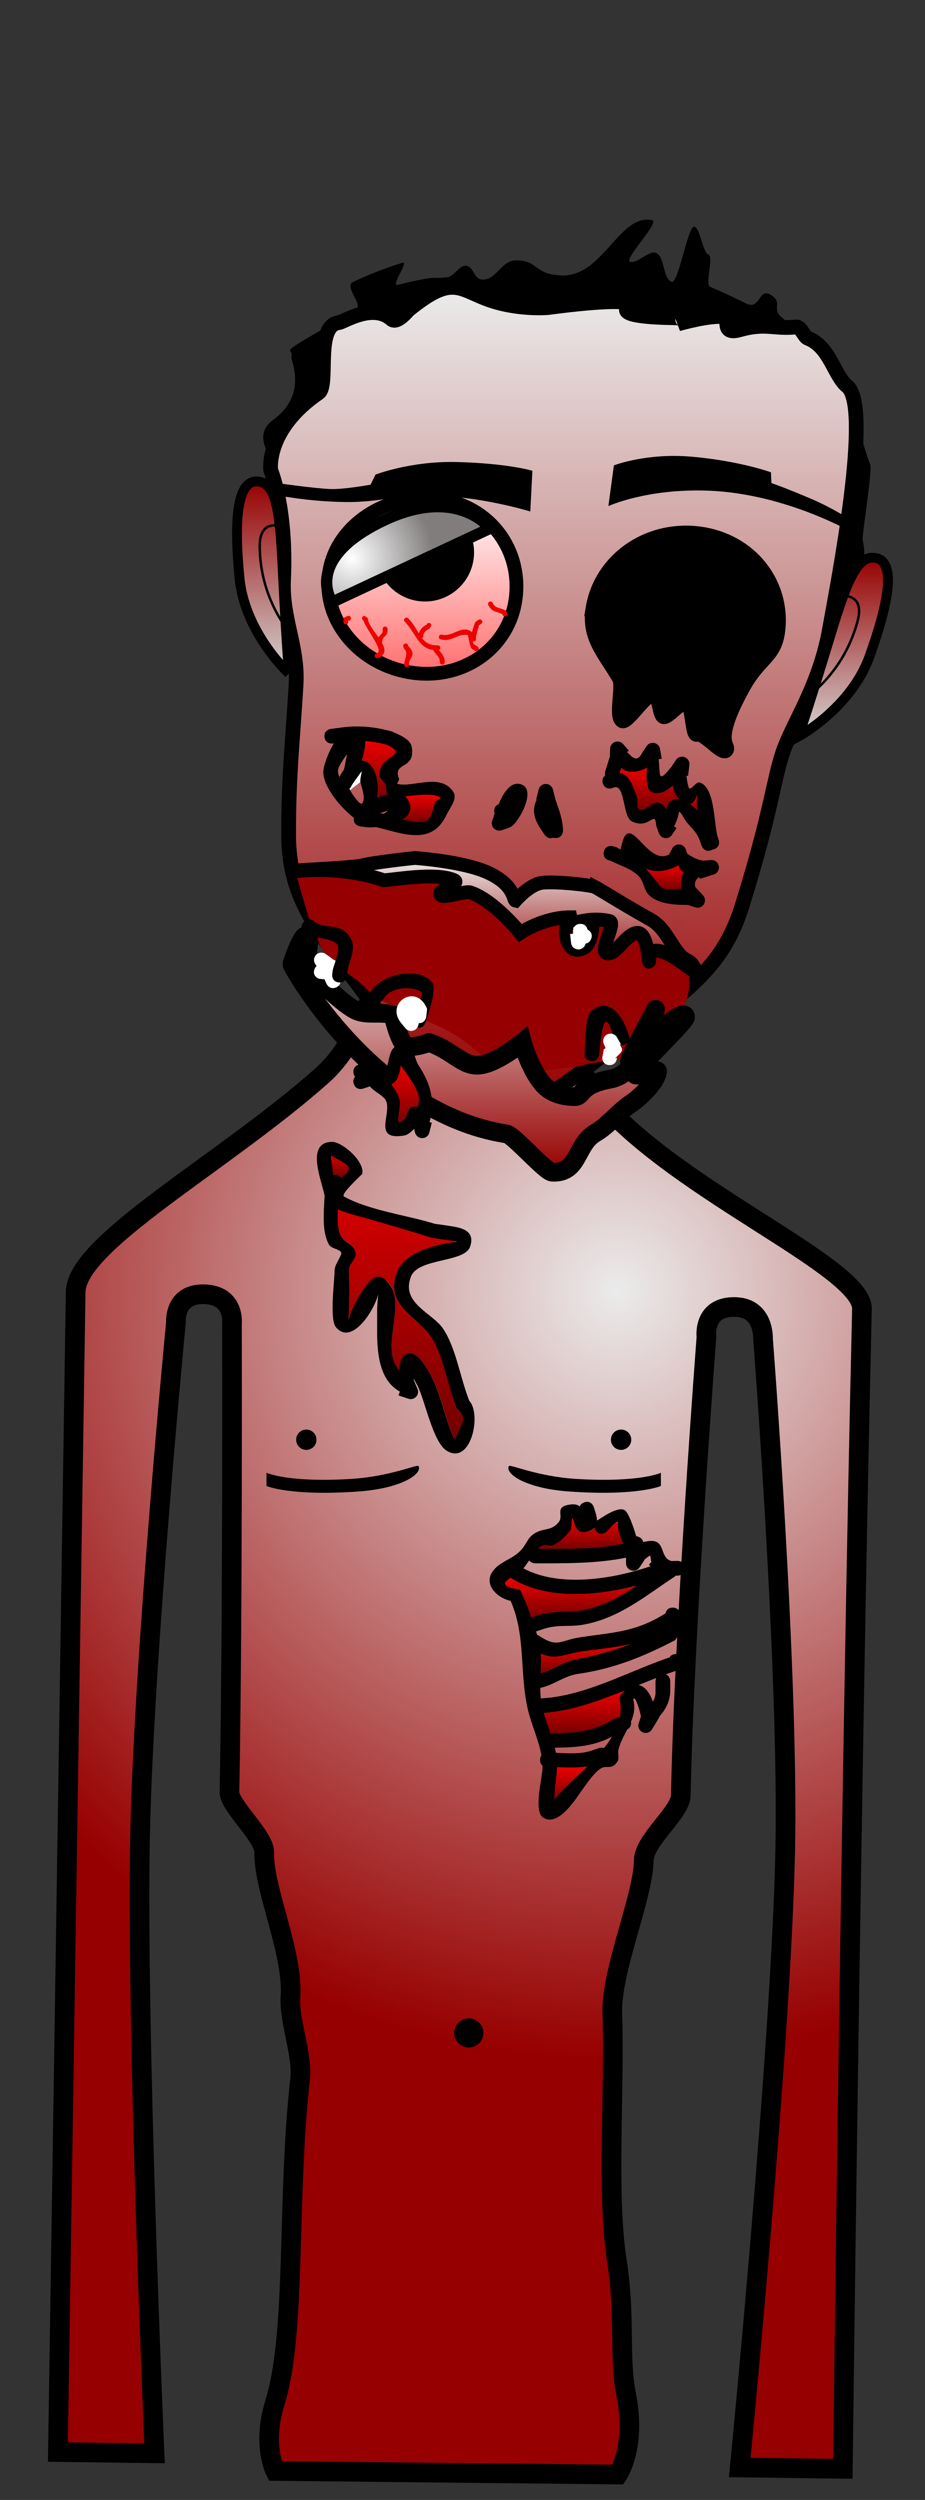 <svg version="1.1" xmlns="http://www.w3.org/2000/svg" xmlns:xlink="http://www.w3.org/1999/xlink" width="94.151" height="254.279" viewBox="0,0,94.151,254.279"><rect x="0" y="0" width="94.151" height="254.279" fill="#333333" stroke="none"/><defs><radialGradient cx="255.731" cy="184.1" r="78.161" gradientUnits="userSpaceOnUse" id="color-1"><stop offset="0" stop-color="#ebebeb"/><stop offset="1" stop-color="#970000"/></radialGradient><linearGradient x1="250.272" y1="82.088" x2="250.272" y2="166.048" gradientUnits="userSpaceOnUse" id="color-2"><stop offset="0" stop-color="#ebebeb"/><stop offset="1" stop-color="#970000"/></linearGradient><linearGradient x1="224.849" y1="151.434" x2="261.648" y2="151.434" gradientUnits="userSpaceOnUse" id="color-3"><stop offset="0" stop-color="#970000"/><stop offset="1" stop-color="#970000"/></linearGradient><linearGradient x1="243.175" y1="140.128" x2="243.175" y2="151.8" gradientUnits="userSpaceOnUse" id="color-4"><stop offset="0" stop-color="#ebebeb"/><stop offset="1" stop-color="#970000"/></linearGradient><linearGradient x1="242.666" y1="148.022" x2="242.666" y2="172.095" gradientUnits="userSpaceOnUse" id="color-5"><stop offset="0" stop-color="#ebebeb"/><stop offset="1" stop-color="#970000"/></linearGradient><linearGradient x1="219.686" y1="101.83" x2="219.686" y2="121.352" gradientUnits="userSpaceOnUse" id="color-6"><stop offset="0" stop-color="#970000"/><stop offset="1" stop-color="#d3d3d3"/></linearGradient><linearGradient x1="235.916" y1="103.536" x2="235.916" y2="121.393" gradientUnits="userSpaceOnUse" id="color-7"><stop offset="0" stop-color="#ffffff"/><stop offset="1" stop-color="#ff6d6d"/></linearGradient><radialGradient cx="228.73" cy="109.67" r="8.315" gradientUnits="userSpaceOnUse" id="color-8"><stop offset="0" stop-color="#ffffff"/><stop offset="1" stop-color="#817d7d"/></radialGradient><linearGradient x1="278.759" y1="109.585" x2="278.759" y2="127.771" gradientUnits="userSpaceOnUse" id="color-9"><stop offset="0" stop-color="#970000"/><stop offset="1" stop-color="#d3d3d3"/></linearGradient><linearGradient x1="263.564" y1="133.784" x2="263.564" y2="135.381" gradientUnits="userSpaceOnUse" id="color-10"><stop offset="0" stop-color="#ec0000"/><stop offset="1" stop-color="#7a0000"/></linearGradient><linearGradient x1="259.058" y1="130.931" x2="259.058" y2="135.222" gradientUnits="userSpaceOnUse" id="color-11"><stop offset="0" stop-color="#ec0000"/><stop offset="1" stop-color="#7a0000"/></linearGradient><linearGradient x1="260.573" y1="140.87" x2="260.573" y2="143.337" gradientUnits="userSpaceOnUse" id="color-12"><stop offset="0" stop-color="#ec0000"/><stop offset="1" stop-color="#7a0000"/></linearGradient><linearGradient x1="231.469" y1="128.233" x2="231.469" y2="133.986" gradientUnits="userSpaceOnUse" id="color-13"><stop offset="0" stop-color="#ec0000"/><stop offset="1" stop-color="#7a0000"/></linearGradient><linearGradient x1="235.834" y1="133.69" x2="235.834" y2="136.458" gradientUnits="userSpaceOnUse" id="color-14"><stop offset="0" stop-color="#ec0000"/><stop offset="1" stop-color="#7a0000"/></linearGradient><linearGradient x1="250.924" y1="232.526" x2="250.924" y2="236.096" gradientUnits="userSpaceOnUse" id="color-15"><stop offset="0" stop-color="#ec0000"/><stop offset="1" stop-color="#7a0000"/></linearGradient><linearGradient x1="252.393" y1="224.81" x2="252.393" y2="229.152" gradientUnits="userSpaceOnUse" id="color-16"><stop offset="0" stop-color="#ec0000"/><stop offset="1" stop-color="#7a0000"/></linearGradient><linearGradient x1="252.529" y1="220.075" x2="252.529" y2="223.046" gradientUnits="userSpaceOnUse" id="color-17"><stop offset="0" stop-color="#ec0000"/><stop offset="1" stop-color="#7a0000"/></linearGradient><linearGradient x1="252.032" y1="207.259" x2="252.032" y2="210.396" gradientUnits="userSpaceOnUse" id="color-18"><stop offset="0" stop-color="#ec0000"/><stop offset="1" stop-color="#7a0000"/></linearGradient><linearGradient x1="251.021" y1="213.356" x2="251.021" y2="217.393" gradientUnits="userSpaceOnUse" id="color-19"><stop offset="0" stop-color="#ec0000"/><stop offset="1" stop-color="#7a0000"/></linearGradient><linearGradient x1="234.151" y1="161.187" x2="234.151" y2="167.043" gradientUnits="userSpaceOnUse" id="color-20"><stop offset="0" stop-color="#ec0000"/><stop offset="1" stop-color="#7a0000"/></linearGradient><linearGradient x1="227.524" y1="170.422" x2="227.524" y2="172.663" gradientUnits="userSpaceOnUse" id="color-21"><stop offset="0" stop-color="#d10000"/><stop offset="1" stop-color="#730000"/></linearGradient><linearGradient x1="233.676" y1="175.864" x2="233.676" y2="199.206" gradientUnits="userSpaceOnUse" id="color-22"><stop offset="0" stop-color="#d10000"/><stop offset="1" stop-color="#730000"/></linearGradient></defs><g transform="translate(-192.925,-52.861)"><g data-paper-data="{&quot;isPaintingLayer&quot;:true}" fill-rule="nonzero" stroke-linejoin="miter" stroke-miterlimit="10" stroke-dasharray="" stroke-dashoffset="0" style="mix-blend-mode: normal"><path d="M192.925,306.068c0,0 1.666,-141.794 2.212,-188.235c0.321,-27.285 0.763,-64.972 0.763,-64.972l91.176,1.071l-0.942,80.189l-2.818,0.939l-0.108,-0.03l-0.246,0.148l-0.264,0.088l-1.938,1.234l-1.97,1.182l-0.197,0.197l-0.242,0.154l-0.022,0.11l-0.085,0.085l-0.49,0.027l-1.29,1.505l-1.505,1.29l-0.027,0.49l-0.085,0.085l-0.11,0.022l-0.154,0.242l-0.197,0.197l-1.182,1.97l-1.234,1.938l-0.088,0.264l-0.148,0.246l0.03,0.108l-0.423,1.269l-0.123,1.603l-0.39,1.56v5.665l0.299,1.194v1.231l0.629,2.518l0.027,0.05l-0.048,0.176l1.278,2.13l1.169,2.192l0.176,0.049l0.029,0.049l0.547,0.547l0.027,0.49l1.505,1.29l1.29,1.505l0.498,0.028l0.62,0.531l0.056,0.028l0.053,0.265l1.084,0.69l0.836,0.976l0.763,0.042l1.664,1.059l1.888,0.629l0.446,0.034l-1.559,132.724z" fill-opacity="0.01" fill="#000000" stroke="none" stroke-width="0" stroke-linecap="butt"/><path d="M198.821,302.265c0,0 1.444,-94.375 1.806,-118.001c0.077,-5.01 15.024,-13.084 25.047,-21.977c6.287,-5.578 3.619,-14.26 15.958,-14.05c13.501,0.23 6.529,9.785 12.533,16.674c8.049,9.234 26.591,16.849 26.493,21.091c-1.095,46.23 -1.944,117.972 -1.944,117.972l-10.496,-0.135c0,0 4.217,-42.774 4.63,-62.772c0.373,-18.08 -2.259,-52.046 -2.259,-52.046c0,0 0.144,-3.097 -2.746,-3.215c-3.432,-0.141 -3.013,3.05 -3.013,3.05c0,0 -2.262,29.467 -2.61,46.645c-0.035,1.714 -3.749,4.537 -3.77,6.587c-0.036,3.645 -3.367,11.319 -3.204,15.602c0.277,7.256 -0.595,18.33 0.457,25.059c0.91,5.818 0.194,9.826 0.963,13.713c1.055,5.329 -0.848,8.093 -0.848,8.093l-34.881,-0.363c0,0 -1.364,-2.65 -0.035,-6.932c2.235,-7.198 1.186,-20.581 2.571,-32.943c0.274,-2.445 -1.144,-5.926 -0.982,-8.333c0.306,-4.547 -2.761,-10.943 -2.674,-14.751c0.035,-1.544 -3.563,-4.742 -3.537,-6.079c0.339,-17.483 0.254,-47.654 0.254,-47.654c0,0 0.344,-2.912 -2.82,-2.997c-3.11,-0.084 -2.879,2.846 -2.879,2.846c0,0 -3.313,34.179 -3.662,52.604c-0.376,19.821 1.481,62.442 1.481,62.442z" fill="url(#color-1)" stroke="#000000" stroke-width="2" stroke-linecap="butt"/><path d="M256.142,200.334c-0.571,0 -1.034,-0.463 -1.034,-1.034c0,-0.571 0.463,-1.034 1.034,-1.034c0.571,0 1.034,0.463 1.034,1.034c0,0.571 -0.463,1.034 -1.034,1.034z" fill="#000000" stroke="none" stroke-width="1.5" stroke-linecap="butt"/><path d="M250.883,204.569c-4.463,-0.314 -6.552,-1.794 -6.17,-2.58c0.118,-0.242 2.846,1.064 6.97,1.305c6.409,0.375 8.51,-0.632 8.51,-0.632v1.346c0,0 -2.413,1.047 -9.311,0.561z" fill="#000000" stroke="#000000" stroke-width="0" stroke-linecap="butt"/><path d="M223.07,199.3c0,-0.571 0.463,-1.034 1.034,-1.034c0.571,0 1.034,0.463 1.034,1.034c0,0.571 -0.463,1.034 -1.034,1.034c-0.571,0 -1.034,-0.463 -1.034,-1.034z" fill="#000000" stroke="none" stroke-width="1.5" stroke-linecap="butt"/><path d="M229.364,204.569c-6.897,0.486 -9.311,-0.561 -9.311,-0.561v-1.346c0,0 2.101,1.007 8.51,0.632c4.124,-0.241 6.853,-1.547 6.97,-1.305c0.383,0.786 -1.706,2.266 -6.17,2.58z" fill="#000000" stroke="#000000" stroke-width="0" stroke-linecap="butt"/><path d="M240.644,261.121c-0.819,0 -1.483,-0.664 -1.483,-1.483c0,-0.819 0.664,-1.483 1.483,-1.483c0.819,0 1.483,0.664 1.483,1.483c0,0.819 -0.664,1.483 -1.483,1.483z" data-paper-data="{&quot;index&quot;:null}" fill="#000000" stroke="none" stroke-width="1.5" stroke-linecap="butt"/><path d="M231.802,107.969c0,0 -16.213,-8.639 -11.079,-12.395c3.589,-2.626 1.765,-6.069 1.861,-6.416c0.329,-1.188 -2.337,0.343 6.529,-4.739c0.913,-0.523 -1.239,-2.414 -0.25,-2.881c1.574,-0.743 3.242,-1.403 4.998,-1.943c0.788,-0.242 -1.276,2.448 -0.432,2.237c0.813,-0.204 1.653,-0.392 2.519,-0.563c1.46,-0.289 0.934,-0.033 2.581,-0.222c0.509,-0.058 1.149,-1.103 1.676,-1.15c1.008,-0.089 0.844,1.455 1.925,1.405c1.394,-0.064 1.828,-1.978 3.356,-1.958c2.234,0.03 1.718,1.298 4.291,1.516c4.489,0.462 6.064,-6.297 9.523,-5.608c0.871,0.173 -3.025,4.053 -2.207,4.247c0.711,0.168 1.838,-1.116 2.515,-0.938c1.022,0.268 0.738,2.66 1.685,2.953c0.704,0.218 1.66,-5.824 2.326,-5.597c0.571,0.194 0.853,2.628 1.398,2.834c0.606,0.229 -0.383,3.041 0.19,3.284c1.28,0.542 2.488,1.105 3.63,1.683c1.505,0.763 1.277,-1.669 2.558,-0.858c1.284,0.813 -0,1.379 1.114,2.296c7.904,6.5 7.186,10.318 8.998,14.981c0.225,0.578 -0.874,7.232 -0.773,7.668c2.272,9.733 -20.098,11.016 -20.098,11.016c0,0 7.714,2.664 6.544,1.43c-1.091,-1.15 3.471,0.031 3.471,0.031c0,0 -0.38,5.846 -3.417,15.896c-2.715,9.217 -8.132,4.259 -8.132,4.259l2.275,-1.328c0,0 1.825,9.494 0.557,10.48c-1.268,0.987 2,4.694 2,4.694l-10.717,-11.86c0,0 6.353,21.46 -10.789,19.192c-16.151,-2.256 -9.656,-20.264 -9.656,-20.264l2.096,-1.6c0,0 2.251,0.991 0.769,-5.656c-1.766,-7.922 0.25,-6.008 0.25,-6.008c0,0 5.73,5.897 2.27,6.351c-4.335,0.569 4.906,-2.572 4.906,-2.572c0,0 -1.132,3.923 1.081,2.129c1.971,-1.598 -10.95,-8.033 -10.95,-8.033c0,0 -0.917,3.652 -1.658,3.87c-0.843,0.248 9.056,0.656 7.899,0.799c-2.269,0.28 4.558,1.603 4.558,1.603c0,0 -17.577,-4.731 -14.82,-10.272c2.603,-5.231 2.35,-5.964 2.35,-5.964c0,0 12.615,0.968 10.645,0.859c-1.249,-0.069 -5.794,0.997 -5.794,0.997z" fill="#000000" stroke="none" stroke-width="1.5" stroke-linecap="butt"/><path d="M221.787,111.841c0.323,-7.309 -1.306,-11.149 -1.306,-11.149c0,0 -0.591,-4.113 4.873,-7.872c1.096,-0.754 -0.419,-6.847 2.067,-7.145c0.494,-0.059 3.44,-2.028 5.355,-0.343c0.563,0.495 1.659,-0.881 1.725,-0.937c4.334,-3.515 5.033,-2.254 7.878,-1.155c3.087,1.193 6.307,0.907 6.307,0.907c0,0 9.576,-1.329 8.159,-0.038c-0.901,0.821 2.114,1.034 4.684,1.072c1.728,0.026 0.402,0.628 0.402,0.628c0,0 3.342,-0.966 4.743,-0.718c0.599,0.106 -0.484,1.938 1.661,1.28c2.513,-0.691 3.462,-0.021 5.613,-0.253c0.503,-0.054 0.814,0.998 1.193,1.144c2.264,0.87 2.686,3.819 4.016,4.89c2.55,2.052 -0.898,19.722 -1.89,25.199c-1.115,5.575 -3.681,9.117 -4.664,12.039c-0.47,1.396 -0.755,2.836 -1.252,5.006c-0.544,2.374 -1.34,5.622 -2.907,10.642c-1.872,5.996 -5.226,8.346 -11.744,13.32c-6.518,4.973 -10.121,8.071 -14.06,7.653c-3.79,-0.402 -8.242,-6.159 -12.555,-12.015c-4.593,-6.236 -7.767,-9.503 -7.783,-16.218c-0.015,-6.048 0.446,-9.929 0.758,-15.271c0.228,-3.904 -1.453,-6.674 -1.276,-10.665z" fill="url(#color-2)" stroke="#000000" stroke-width="1.5" stroke-linecap="butt"/><path d="M271.442,101.993c0,0 1.474,0.503 4.087,1.624c2.387,1.024 4.202,2.277 4.202,2.277l0.05,1.185c0,0 -6.81,-3.996 -14.698,-4.308c-6.307,-0.249 -10.233,1.568 -10.233,1.568l0.558,-4.14c0,0 3.313,-1.307 8.032,-0.876c4.886,0.447 7.957,1.58 7.957,1.58z" data-paper-data="{&quot;index&quot;:null}" fill="#000000" stroke="none" stroke-width="1.5" stroke-linecap="butt"/><path d="M230.202,142.504c3.013,-0.2 6.838,0.126 9.662,1.153c3.857,0.881 7.98,2.314 11.857,2.942c2.275,0.368 5.299,0.702 7.132,2.242c0.692,0.628 1.753,1.279 2.239,2.109c2.088,3.562 -2.16,7.147 -5.371,8.142c-1.313,0.407 -2.743,0.299 -4.054,0.795c-2.132,0.17 -4.592,0.879 -6.748,0.327c-1.691,-0.433 -3.29,-2.324 -4.749,-3.222c-2.748,-1.691 -6.513,-2.448 -8.891,-4.532c-1.114,-1.298 -3.254,-2.119 -4.105,-3.495c-1.059,-1.711 -1.728,-4.176 -2.326,-6.263c1.729,0.272 3.665,-0.086 5.353,-0.198z" data-paper-data="{&quot;noHover&quot;:false,&quot;origItem&quot;:[&quot;Path&quot;,{&quot;applyMatrix&quot;:true,&quot;segments&quot;:[[[224.89372,142.72341],[1.72888,0.27188],[0.59835,2.08683]],[[227.22437,148.97282],[-1.05888,-1.71093],[0.85118,1.37533]],[[231.32972,152.45572],[-1.11354,-1.29833],[2.37872,2.08351]],[[240.19553,156.94818],[-2.74807,-1.69088],[1.45839,0.89734]],[[244.91058,160.16448],[-1.69092,-0.43315],[2.1561,0.55231]],[[251.63232,159.85157],[-2.13233,0.17041],[1.31168,-0.49675]],[[255.67935,159.06552],[-1.31333,0.40697],[3.21143,-0.99515]],[[261.04307,150.95115],[2.08776,3.56187],[-0.48636,-0.82978]],[[258.80425,148.84903],[0.69165,0.62822],[-1.83365,-1.54014]],[[251.67782,146.62386],[2.27507,0.36846],[-3.87736,-0.62796]],[[239.88382,143.70249],[3.85695,0.88058],[-2.82343,-1.02723]],[[230.24329,142.53188],[3.01273,-0.19995],[-1.68885,0.11209]]],&quot;closed&quot;:true}]}" fill="url(#color-3)" stroke="none" stroke-width="0.5" stroke-linecap="butt"/><path d="M223.148,141.852c-0.028,-0.129 -0.018,-0.283 0.059,-0.464c0.295,-0.689 0.985,-0.394 0.985,-0.394c1.674,0.768 4.148,0.148 5.958,0.041c3.197,-0.189 7.164,0.141 10.159,1.229c3.757,0.878 7.824,2.298 11.606,2.879c2.582,0.396 5.793,0.852 7.874,2.575c0.864,0.786 1.977,1.46 2.561,2.498c2.528,4.491 -2.043,8.967 -6.236,10.286c-1.35,0.424 -2.806,0.314 -4.153,0.814c-2.389,0.207 -5.065,0.925 -7.478,0.287c-1.858,-0.491 -3.496,-2.393 -5.085,-3.384c-2.859,-1.782 -6.627,-2.516 -9.134,-4.708c-1.224,-1.429 -3.286,-2.188 -4.295,-3.717c-1.316,-1.994 -2.097,-5.285 -2.791,-7.595l-0.032,-0.316c0,0 0,-0.011 0.001,-0.032zM224.894,142.723c0.598,2.087 1.272,4.538 2.331,6.249c0.851,1.375 2.992,2.185 4.105,3.483c2.379,2.084 6.118,2.802 8.866,4.492c1.458,0.897 3.024,2.783 4.715,3.216c2.156,0.552 4.589,-0.142 6.722,-0.313c1.312,-0.497 2.734,-0.379 4.047,-0.786c3.211,-0.995 7.451,-4.553 5.364,-8.114c-0.486,-0.83 -1.547,-1.474 -2.239,-2.102c-1.834,-1.54 -4.851,-1.857 -7.126,-2.225c-3.877,-0.628 -7.937,-2.041 -11.794,-2.921c-2.823,-1.027 -6.628,-1.371 -9.641,-1.171c-1.689,0.112 -3.621,0.463 -5.35,0.192z" fill="#970000" stroke="none" stroke-width="0.5" stroke-linecap="butt"/><path d="M253.496,143.088c0.54,0.28 2.888,1.767 5.66,3.316c1.808,1.01 2.298,3.487 3.719,4.13c0.774,0.351 0.861,1.208 0.847,1.266c-0.014,0.059 -4.678,-4.038 -4.715,-1.304c-0.014,1.084 -0.058,-2.692 -1.145,-2.748c-1.147,-0.059 -2.228,2.327 -3.162,2.075c-0.848,-0.229 1.011,-3.125 0.255,-3.286c-2.655,-0.566 -3.776,0.763 -3.983,-0.38c-2.74,0.003 -5.089,1.593 -5.089,1.593c0,0 -2.676,-3.32 -5.094,-4.124c-0.465,-0.155 -2.611,0.577 -2.959,0.316c-0.676,-0.508 2.129,-1.201 1.308,-1.562c-1.861,-0.818 -6.093,-0.03 -7.142,0.013c-4.78,-1.628 -9.37,-0.818 -9.369,-0.912c0.001,-0.127 3.926,-0.23 6.944,-0.546c1.198,-0.352 5.581,-0.806 5.581,-0.806c0,0 4.952,0.333 7.48,1.509c2.708,1.26 2.514,2.775 2.757,2.829c0,0 1.39,-1.591 2.609,-1.798c1.219,-0.207 5.095,0.211 5.498,0.42z" fill="url(#color-4)" stroke="#000000" stroke-width="1.4" stroke-linecap="butt"/><path d="M236.605,158.907c2.445,0.816 3.419,2.492 5.172,2.284c1.779,-0.211 4.321,-2.311 4.321,-2.311c0,0 0.713,2.635 2.061,4.227c0.886,1.047 2.188,1.279 3.247,1.299c0.938,0.017 0.389,-1.189 3.647,-1.786c3.611,-0.662 4.601,-7.308 4.6,-7.102c-0,0.083 -3.43,6.286 -2.516,5.191c1.973,-2.363 5.537,-5.518 5.565,-4.391c0.011,0.463 -4.483,4.62 -5.093,5.755c-0.286,0.532 2.292,-0.569 2.253,-0.244c-0.136,1.137 -1.886,2.742 -2.749,3.306c-1.113,0.727 -2.369,2.268 -3.525,2.924c-2.118,1.203 -1.665,4.166 -4.465,4.032c-0.676,-0.032 -3.929,-3.779 -4.624,-3.891c-13.612,-2.123 -21.928,-17.124 -21.87,-17.288c0.023,-0.064 1.352,-4.175 1.703,-2.481c0.106,0.51 -0.366,1.701 0.182,2.736c0.863,1.629 3.55,3.953 4.632,4.47c1.134,0.541 2.609,0.074 3.774,0.463c0,0 0.592,2.578 1.218,3.055c0.6,0.458 2.465,-0.248 2.465,-0.248z" fill="url(#color-5)" stroke="#000000" stroke-width="1.9" stroke-linecap="butt"/><path d="M222.323,121.352c0,0 -4.463,-4.096 -5.015,-9.664c-0.581,-5.859 -0.255,-9.839 1.703,-9.857c1.958,-0.019 2.391,2.691 2.678,8.751c0.287,6.06 0.634,10.771 0.634,10.771z" data-paper-data="{&quot;index&quot;:null}" fill="url(#color-6)" stroke="#000000" stroke-width="1" stroke-linecap="butt"/><path d="M222.607,117.409c0,0 -3.178,-3.339 -3.248,-8.917c-0.039,-3.112 2.42,-1.998 2.42,-1.998" fill="none" stroke="#000000" stroke-width="0.25" stroke-linecap="round"/><path d="M226.415,111.173c0.671,-4.846 5.899,-8.274 11.222,-7.537c5.323,0.737 8.437,5.325 7.766,10.171c-0.671,4.846 -5.172,8.222 -10.495,7.484c-5.323,-0.737 -9.164,-5.272 -8.493,-10.118z" fill="url(#color-7)" stroke="#000000" stroke-width="1.4" stroke-linecap="butt"/><path d="M231.234,108.362c0.378,-2.733 2.9,-4.641 5.633,-4.263c2.733,0.378 4.641,2.9 4.263,5.633c-0.378,2.733 -2.9,4.641 -5.633,4.263c-2.733,-0.378 -4.641,-2.9 -4.263,-5.633z" fill="#000000" stroke="none" stroke-width="1.5" stroke-linecap="butt"/><path d="M253.242,114.695c0.802,-4.826 5.507,-8.245 10.784,-7.592c5.278,0.653 8.717,5.075 8.117,9.93c-0.334,2.7 -1.854,2.712 -3.503,5.677c-3.087,5.548 -1.526,5.849 -1.702,6.372c-0.323,0.962 -2.235,-1.674 -3.077,-1.476c-0.555,0.131 -0.421,-2.628 -0.988,-3.099c-0.556,-0.462 -1.813,1.367 -2.395,1.302c-0.516,-0.057 -0.462,-2.429 -1.127,-2.265c-0.928,0.229 -2.577,2.998 -3.121,2.667c-0.759,-0.461 0.149,-3.559 -0.322,-4.358c-1.528,-2.596 -3.162,-4.17 -2.665,-7.158z" fill="#000000" stroke="#000000" stroke-width="1.4" stroke-linecap="butt"/><path d="M226.741,114.105c0,0 -3.119,-4.33 5.237,-8.308c7.508,-3.577 10.823,0.803 10.823,0.803z" fill="url(#color-8)" stroke="#000000" stroke-width="1.15" stroke-linecap="butt"/><path d="M231.145,101.134c0,0 3.567,-1.391 8.252,-1.278c5.191,0.126 7.718,0.888 7.718,0.888l-0.215,4.142c0,0 -3.723,-1.146 -7.893,-1.502c-5.577,-0.475 -6.771,0.606 -11.047,0.539c-3.665,-0.058 -6.706,-0.67 -6.706,-0.67l0.126,-1.225c0,0 3.559,0.515 5.202,0.575c1.357,0.049 4.061,-0.443 4.061,-0.443z" fill="#000000" stroke="none" stroke-width="1.5" stroke-linecap="butt"/><path d="M277.449,117.48c1.756,-5.807 2.836,-8.33 4.73,-7.834c1.895,0.496 1.241,4.435 -0.75,9.975c-1.893,5.265 -7.22,8.15 -7.22,8.15c0,0 1.484,-4.484 3.24,-10.291z" data-paper-data="{&quot;index&quot;:null}" fill="url(#color-9)" stroke="#000000" stroke-width="1" stroke-linecap="butt"/><path d="M278.358,113.494c0,0 2.657,-0.481 1.86,2.528c-1.427,5.393 -5.323,7.856 -5.323,7.856" data-paper-data="{&quot;index&quot;:null}" fill="none" stroke="#000000" stroke-width="0.25" stroke-linecap="round"/><path d="M257.659,133.341c0.051,-0.411 0.425,-0.703 0.836,-0.652c0.411,0.051 0.703,0.425 0.652,0.836c-0.051,0.411 -0.425,0.703 -0.836,0.652c-0.411,-0.051 -0.703,-0.425 -0.652,-0.836z" fill="#ffffff" stroke="none" stroke-width="0.5" stroke-linecap="butt"/><path d="" fill="#ffffff" stroke="none" stroke-width="0.5" stroke-linecap="butt"/><path d="" fill="#ffffff" stroke="none" stroke-width="0.5" stroke-linecap="butt"/><path d="M263.87,143.588c0.625,0.415 0.209,1.04 0.209,1.04l-0.497,0.726c-0.354,0.362 -0.654,0.782 -0.895,1.228c0,0 -0.362,0.657 -1.019,0.295c-0.657,-0.362 -0.295,-1.019 -0.295,-1.019c0.311,-0.556 0.689,-1.082 1.128,-1.545l0.328,-0.516c0,0 0.415,-0.625 1.04,-0.209z" fill-opacity="0.01" fill="#000000" stroke="none" stroke-width="0.5" stroke-linecap="butt"/><path d="M265.302,139.345c-0.706,0.252 -0.959,-0.454 -0.959,-0.454l-0.168,-0.471c-0.276,-0.824 -0.748,-1.226 -1.318,-1.879c-0.287,-0.329 -0.77,-1.43 -0.844,-1c-0.081,0.471 -0.247,0.939 -0.48,1.372l0.252,0.167l-0.455,0.689c-0.086,0.134 -0.216,0.241 -0.378,0.299c-0.39,0.139 -0.819,-0.064 -0.959,-0.454l-0.28,-0.785c-0.129,-1.693 -0.594,0.431 -2.453,-0.404c-1.021,-0.458 -0.648,-4.144 -2.003,-3.403c0,0 -0.706,0.252 -0.959,-0.454c-0.153,-0.428 0.046,-0.689 0.226,-0.828c-0.056,-0.229 0.01,-0.442 0.01,-0.442c0.152,-0.492 0.306,-0.983 0.463,-1.473l0.03,-0.804c0.004,-0.304 0.195,-0.587 0.498,-0.696c0.303,-0.108 0.63,-0.01 0.826,0.223l0.583,0.66l-0.177,0.156c0.631,0.638 1.005,1.025 1.517,0.093l0.009,-0.008l-0.003,-0.002l0.455,-0.689c0.086,-0.134 0.216,-0.241 0.378,-0.299c0.39,-0.139 0.819,0.064 0.959,0.454c0.016,0.044 0.027,0.089 0.034,0.133l0.177,0.984l-0.322,0.058c0.195,1.58 -0.144,2.582 1.317,0.748l0.44,-0.666c0.086,-0.134 0.216,-0.241 0.378,-0.299c0.39,-0.139 0.819,0.064 0.959,0.454c0.042,0.119 0.053,0.241 0.036,0.357l-0.133,1.095l-0.163,-0.02c0.057,0.5 0.131,0.967 0.24,1.227c0.161,0.386 0.744,-0.677 1.137,-0.532c1.619,0.599 1.381,4.434 1.842,5.665l0.056,0.157c0,0 0.252,0.706 -0.454,0.959c-0.057,0.02 -0.111,0.034 -0.162,0.043c-0.045,0.026 -0.096,0.049 -0.152,0.069zM257.808,133.969c0.136,0.382 -0.14,1.101 0.256,1.188c0.89,0.195 1.188,-1.16 2.229,-0.515c0.193,0.119 0.319,0.299 0.414,0.506c0.11,-0.402 0.286,-0.752 0.474,-0.856c0.289,-0.159 0.587,-0.206 0.886,-0.168c-0.023,-0.018 -0.046,-0.037 -0.07,-0.057c-0.383,-0.317 -0.581,-0.781 -0.613,-1.247c-0.709,0.579 -1.576,1.035 -2.227,0.582c-0.413,-0.287 -0.506,-1.492 -0.366,-2.421c-0.892,0.556 -2.07,0.557 -2.594,0.013c-0.051,0.165 -0.101,0.33 -0.152,0.495c0.992,0.185 1.301,1.191 1.762,2.48zM263.895,135.157c-0.142,-0.394 0.026,-1.653 -0.097,-1.252c-0.134,0.438 -0.323,0.689 -0.599,0.732c0.263,0.197 0.517,0.436 0.756,0.699c-0.019,-0.059 -0.039,-0.119 -0.06,-0.179z" fill="#000000" stroke="none" stroke-width="0.5" stroke-linecap="butt"/><path d="M263.978,135.381c-0.239,-0.263 -0.565,-0.54 -0.828,-0.736c0.276,-0.044 0.529,-0.349 0.663,-0.787c0.123,-0.4 -0.036,0.95 0.106,1.344c0.022,0.06 0.04,0.12 0.059,0.18z" data-paper-data="{&quot;noHover&quot;:false,&quot;origItem&quot;:[&quot;Path&quot;,{&quot;applyMatrix&quot;:true,&quot;segments&quot;:[[[527.79048,270.31448],[0.04302,0.11962],[-0.28332,-0.78814]],[[527.59568,267.8095],[0.24586,-0.80064],[-0.26894,0.87582]],[[526.3986,269.27426],[0.55206,-0.0877],[0.52582,0.39302]],[[527.91128,270.67226],[-0.4783,-0.52518],[-0.03764,-0.11892]]],&quot;closed&quot;:true,&quot;fillColor&quot;:[0,0,0,1]}]}" fill="url(#color-10)" stroke="none" stroke-width="0.5" stroke-linecap="butt"/><path d="M257.767,133.998c-0.46,-1.289 -0.774,-2.347 -1.765,-2.532c0.051,-0.165 0.106,-0.336 0.156,-0.502c0.524,0.544 1.736,0.524 2.628,-0.033c-0.14,0.93 -0.056,2.136 0.357,2.423c0.651,0.453 1.583,0.039 2.291,-0.54c0.032,0.467 0.227,0.952 0.611,1.269c0.024,0.019 0.047,0.039 0.07,0.057c-0.299,-0.038 -0.601,0.017 -0.89,0.176c-0.188,0.104 -0.377,0.468 -0.487,0.871c-0.096,-0.207 -0.222,-0.387 -0.414,-0.506c-1.041,-0.644 -1.392,0.716 -2.282,0.521c-0.396,-0.087 -0.139,-0.823 -0.275,-1.204z" data-paper-data="{&quot;noHover&quot;:false,&quot;origItem&quot;:[&quot;Path&quot;,{&quot;applyMatrix&quot;:true,&quot;segments&quot;:[[[515.61512,267.93758],[0,0],[0.27256,0.76314]],[[516.12656,270.31424],[-0.79152,-0.17374],[1.77912,0.39046]],[[520.58478,269.28394],[-2.08268,-1.28886],[0.38512,0.23834]],[[521.41292,270.29668],[-0.1911,-0.41492],[0.21956,-0.8045]],[[522.36186,268.58426],[-0.37686,0.2076],[0.57852,-0.31868]],[[524.13402,268.24844],[-0.59732,-0.077],[-0.04592,-0.03682]],[[523.99468,268.13496],[0.047,0.03886],[-0.76676,-0.63356]],[[522.76896,265.6403],[0.06366,0.93356],[-1.41712,1.1571]],[[518.31584,266.80418],[1.3017,0.90576],[-0.82598,-0.57472]],[[517.5847,261.96138],[-0.28098,1.85944],[-1.78466,1.11282]],[[512.3963,261.9865],[1.04866,1.08796],[-0.10116,0.33044]],[[512.09174,262.97748],[0.1019,-0.33022],[1.98334,0.37066]],[[515.61516,267.93758],[-0.9208,-2.57824],[0,0]]],&quot;closed&quot;:true,&quot;fillColor&quot;:[0,0,0,1]}]}" fill="url(#color-11)" stroke="none" stroke-width="0.5" stroke-linecap="butt"/><path d="M254.374,139.563c0.092,-0.744 0.836,-0.652 0.836,-0.652l0.435,0.108c0.159,0.088 0.311,0.174 0.456,0.258c0.798,-4.509 2.561,1.75 4.908,0.51l0.348,-0.632c0.141,-0.27 0.438,-0.437 0.757,-0.398c0.313,0.039 0.557,0.265 0.633,0.552l0.094,0.325c0.479,0.404 1.072,0.687 1.664,0.766l0.776,-0.058c0.053,-0.005 0.108,-0.004 0.163,0.002c0.411,0.051 0.703,0.425 0.652,0.836c-0.038,0.306 -0.255,0.545 -0.532,0.627l-1.413,0.451l-0.066,-0.207c-0.325,0.262 -0.509,0.58 -0.401,1.028l0.789,0.842c0.149,0.157 0.23,0.377 0.201,0.609c-0.051,0.411 -0.425,0.703 -0.836,0.652c-0.055,-0.007 -0.108,-0.02 -0.159,-0.037l-0.739,-0.245c-1.459,0.017 -3.117,-0.121 -3.992,-1.032c-0.505,-0.526 -0.513,-1.421 -1.042,-1.923c-0.873,-0.828 -1.96,-1.053 -2.985,-1.614l0.104,0.067c0,0 -0.744,-0.092 -0.652,-0.836zM262.262,143.227c-0.084,-0.642 -0.028,-1.228 0.196,-1.643c-0.248,-0.131 -0.423,-0.339 -0.495,-0.682c-1.066,0.574 -2.206,0.805 -3.278,0.319c0.452,0.467 0.893,1.006 1.419,1.69c0.454,0.591 1.41,0.342 2.158,0.314z" fill="#000000" stroke="none" stroke-width="0.5" stroke-linecap="butt"/><path d="M224.925,151.468c0.054,-0.164 0.134,-0.277 0.224,-0.355l-0.118,-0.165c-0.091,-0.124 -0.145,-0.277 -0.145,-0.443c0,-0.414 0.336,-0.75 0.75,-0.75c0.166,0 0.319,0.054 0.443,0.145l0.693,0.495l-0.02,0.029c0.706,0.269 1.005,0.628 0.531,1.354c0.085,0.176 0.166,0.353 0.243,0.532c0,0 0.295,0.689 -0.394,0.985c-0.689,0.295 -0.985,-0.394 -0.985,-0.394c-0.061,-0.144 -0.125,-0.286 -0.192,-0.428l-0.556,-0.056c0,0 -0.712,-0.237 -0.474,-0.949z" fill="#ffffff" stroke="none" stroke-width="0.5" stroke-linecap="butt"/><path d="M260.079,142.956c-0.526,-0.685 -0.987,-1.288 -1.439,-1.755c1.072,0.485 2.296,0.244 3.362,-0.331c0.072,0.343 0.258,0.57 0.505,0.701c-0.224,0.415 -0.287,1.042 -0.203,1.684c-0.748,0.027 -1.771,0.293 -2.225,-0.299z" data-paper-data="{&quot;noHover&quot;:false,&quot;origItem&quot;:[&quot;Path&quot;,{&quot;applyMatrix&quot;:true,&quot;segments&quot;:[[[524.52402,286.45414],[-1.49676,0.05402],[-0.16818,-1.2832]],[[524.9165,283.16896],[-0.44824,0.8296],[-0.49576,-0.26212]],[[523.9263,281.80594],[0.14388,0.68518],[-2.13206,1.14892]],[[517.36952,282.4444],[2.14414,0.9709],[0.90368,0.93308]],[[520.20716,285.82516],[-1.05246,-1.3697],[0.9089,1.18288]]],&quot;closed&quot;:true,&quot;fillColor&quot;:[0,0,0,1]}]}" fill="url(#color-12)" stroke="none" stroke-width="0.5" stroke-linecap="butt"/><path d="M227.392,152.787c-0.744,-0.092 -0.652,-0.836 -0.652,-0.836l0.041,-0.331c0.075,-0.588 0.897,-2.281 0.436,-2.73c-0.739,-0.719 -2.322,-0.459 -3.28,-1.173c0,0 -0.591,-0.462 -0.129,-1.053c0.462,-0.591 1.053,-0.129 1.053,-0.129c1.028,0.863 2.528,0.241 3.462,1.341c1.123,1.322 0.115,2.521 -0.052,3.928l-0.041,0.331c0,0 -0.092,0.744 -0.836,0.652z" fill="#000000" stroke="none" stroke-width="0.5" stroke-linecap="butt"/><path d="M235.288,157.353c-0.712,-0.236 -0.476,-0.948 -0.476,-0.948l0.264,-0.795c0.195,-0.65 1.229,-1.648 0.617,-1.94c-1.114,-0.531 -3.118,-0.376 -3.733,0.796c0,0 -0.362,0.657 -1.019,0.295c-0.657,-0.362 -0.295,-1.019 -0.295,-1.019c0.933,-1.636 4.724,-2.738 6.229,-0.994c0.506,0.586 -0.185,2.687 -0.369,3.312l-0.271,0.818c0,0 -0.236,0.712 -0.948,0.476z" fill="#000000" stroke="none" stroke-width="0.5" stroke-linecap="butt"/><path d="M253.338,145.9c0.744,0.092 0.652,0.836 0.652,0.836l-0.041,0.331c-0.143,1.12 -0.332,2.634 -1.71,3.018c-2.207,0.614 -2.791,-2.343 -2.193,-3.613c0,0 0.362,-0.657 1.019,-0.295c0.657,0.362 0.295,1.019 0.295,1.019c-0.669,0.897 0.806,2.162 1.1,-0.312l0.041,-0.331c0,0 0.092,-0.744 0.836,-0.652z" fill="#000000" stroke="none" stroke-width="0.5" stroke-linecap="butt"/><path d="M256.471,159.114c-0.707,0.251 -0.957,-0.456 -0.957,-0.456l-0.249,-0.703c-0.984,-3.217 -1.224,1.104 -1.357,2.181c0,0 -0.092,0.744 -0.836,0.652c-0.744,-0.092 -0.652,-0.836 -0.652,-0.836c0.105,-0.853 0.046,-3.664 0.665,-4.222c1.737,-1.566 3.086,0.408 3.595,1.724l0.249,0.703c0,0 0.251,0.707 -0.456,0.957z" fill="#000000" stroke="none" stroke-width="0.5" stroke-linecap="butt"/><path d="M229.922,130.87c0.568,0.49 0.079,1.058 0.079,1.058l-0.499,0.557c-0.372,0.29 -0.743,0.58 -1.115,0.87c0,0 -0.591,0.461 -1.053,-0.13c-0.461,-0.591 0.13,-1.053 0.13,-1.053c0.372,-0.29 0.743,-0.58 1.115,-0.87l0.285,-0.353c0,0 0.489,-0.568 1.058,-0.079z" fill="#ffffff" stroke="none" stroke-width="0.5" stroke-linecap="butt"/><path d="M225.955,127.833c-0.091,-0.744 0.653,-0.836 0.653,-0.836l0.657,-0.08c0.502,-0.078 0.984,-0.128 1.456,-0.15c0.073,-0.011 0.146,-0.014 0.219,-0.008c1.295,-0.038 2.521,0.133 3.87,0.5c0.579,0.28 1.865,0.726 2.016,1.544c0.447,2.414 -1.984,1.473 -1.288,3.277c0.064,0.166 -0.292,0.474 -0.12,0.519c1.513,0.396 4.392,-1.17 5.656,0.824c0.439,0.692 -0.366,1.611 -0.718,2.351c-1.497,3.149 -4.44,1.866 -7.167,1.21c-0.396,0.037 -0.73,0.04 -0.933,0.015l-0.662,-0.082c0,0 -0.744,-0.092 -0.652,-0.836c0.002,-0.012 0.003,-0.025 0.005,-0.037c-1.409,-1.092 -3.007,-3.051 -3.113,-4.535c-0.042,-0.586 0.412,-1.928 1.073,-3.037l-0.117,0.014c0,0 -0.744,0.091 -0.836,-0.653zM230.124,128.279c0.02,0.58 -0.119,1.265 -0.338,1.945c1.319,0.107 1.807,2.111 1.517,3.713c0.334,-0.116 0.688,-0.222 1.036,-0.292c-0.164,-0.242 -0.053,-0.701 -0.187,-0.994c-0.159,-0.345 -0.632,-0.568 -0.632,-0.948c0.004,-2.175 3.159,-1.921 0.77,-3.038c-0.751,-0.203 -1.458,-0.332 -2.165,-0.387zM236.007,136.394c0.99,-0.084 0.843,-1.377 1.23,-2c0.104,-0.168 0.609,-0.239 0.462,-0.371c-0.569,-0.512 -2.167,-0.25 -3.501,-0.147c0.072,0.062 0.137,0.134 0.193,0.217c0.654,0.962 0.29,1.641 -0.449,2.101c0.697,0.16 1.391,0.258 2.065,0.201zM228.223,129.703c0.01,-0.044 0.021,-0.096 0.032,-0.152c-0.435,0.643 -0.968,1.338 -0.931,1.784c0.014,0.169 0.065,0.36 0.145,0.567c0.14,-0.262 0.281,-0.522 0.459,-0.754c0.13,-0.431 0.174,-0.912 0.295,-1.444zM232.444,135.296c-0.249,0.091 -0.539,0.18 -0.82,0.262c0.099,0.026 0.198,0.053 0.297,0.081c0.12,-0.037 0.238,-0.099 0.353,-0.193c0.047,-0.038 0.105,-0.091 0.17,-0.15zM228.489,133.112l0.246,0.432c0.244,0.324 0.709,1.073 0.977,1.064c0.05,-0.035 0.092,-0.057 0.112,-0.067c0.009,-0.013 0.017,-0.027 0.025,-0.043c0.283,-0.611 -0.15,-1.577 -0.245,-2.151c-0.053,-0.319 0.258,-1.236 0.077,-0.968c-0.374,0.552 -0.755,0.984 -1.078,1.581c0,0 -0.039,0.07 -0.114,0.152z" fill="#000000" stroke="none" stroke-width="0.5" stroke-linecap="butt"/><path d="M230.103,128.233c0.706,0.055 1.45,0.181 2.202,0.384c2.39,1.117 -0.779,0.96 -0.782,3.135c-0.001,0.38 0.45,0.507 0.609,0.852c0.135,0.293 0.059,0.845 0.223,1.087c-0.347,0.07 -0.72,0.178 -1.055,0.295c0.29,-1.601 -0.239,-3.679 -1.558,-3.786c0.22,-0.68 0.381,-1.387 0.361,-1.967z" data-paper-data="{&quot;noHover&quot;:false,&quot;origItem&quot;:[&quot;Path&quot;,{&quot;applyMatrix&quot;:true,&quot;segments&quot;:[[[460.2487,256.55708],[0,0],[0.0398,1.1608]],[[459.57172,260.44746],[0.4391,-1.3609],[2.63756,0.2137]],[[462.60526,267.87294],[0.58,-3.20294],[0.6689,-0.23298]],[[464.67676,267.28828],[-0.69488,0.141],[-0.32798,-0.48456]],[[464.30212,265.30024],[0.26944,0.58518],[-0.31752,-0.68966]],[[463.03856,263.40512],[-0.0014,0.75924],[0.00796,-4.35]],[[464.57808,257.33012],[4.77924,2.23348],[-1.50298,-0.40612]],[[460.2487,256.55712],[1.41286,0.10976],[0,0]]],&quot;closed&quot;:true,&quot;fillColor&quot;:[0,0,0,1]}]}" fill="url(#color-13)" stroke="none" stroke-width="0.5" stroke-linecap="butt"/><path d="M236.013,136.444c-0.674,0.057 -1.417,-0.065 -2.114,-0.225c0.739,-0.46 1.104,-1.192 0.45,-2.154c-0.056,-0.083 -0.12,-0.156 -0.192,-0.218c1.334,-0.103 3.016,-0.36 3.585,0.152c0.147,0.132 -0.356,0.206 -0.46,0.374c-0.387,0.623 -0.279,1.987 -1.269,2.072z" data-paper-data="{&quot;noHover&quot;:false,&quot;origItem&quot;:[&quot;Path&quot;,{&quot;applyMatrix&quot;:true,&quot;segments&quot;:[[[472.01384,272.78796],[0,0],[1.97946,-0.1683]],[[474.4744,268.78706],[-0.77478,1.2462],[0.20864,-0.33562]],[[475.3983,268.04412],[0.29398,0.26414],[-1.13882,-1.02326]],[[468.39594,267.7509],[2.66892,-0.20698],[0.14374,0.1236]],[[468.78174,268.18418],[-0.11274,-0.1659],[1.30774,1.9239]],[[467.8844,272.38568],[1.478,-0.9196],[1.39324,0.31992]],[[472.01382,272.78798],[-1.34792,0.11458],[0,0]]],&quot;closed&quot;:true,&quot;fillColor&quot;:[0,0,0,1]}]}" fill="url(#color-14)" stroke="none" stroke-width="0.5" stroke-linecap="butt"/><path d="M247.897,231.875c0,-0.206 0.057,-0.356 0.139,-0.464c-0.276,-1.579 -0.997,-3.069 -1.357,-4.568c-0.916,-3.818 -0.189,-7.481 -1.774,-11.151c-1.43,-0.303 -3.039,-1.838 -1.554,-3.331c0.795,-0.8 1.906,-0.986 2.716,-1.961c0.575,-0.692 0.577,-1.26 1.543,-1.717c0.798,-0.378 1.495,-0.145 2.191,-1.012c0.547,-0.682 -0.551,-1.601 1.272,-1.791c0.381,-0.04 0.665,0.051 0.87,0.199c0.061,-0.163 0.194,-0.324 0.467,-0.415c0.712,-0.237 0.949,0.474 0.949,0.474c0.11,0.378 0.336,0.91 0.328,1.398c0.044,-0.035 0.074,-0.054 0.074,-0.054c0.427,-0.255 2.041,-1.438 2.747,-1.014c0.35,0.21 0.825,1.473 1.174,2.646c0.091,0.009 0.191,0.036 0.3,0.091c0.273,0.136 0.379,0.328 0.409,0.507c0.117,-0.026 0.245,-0.051 0.385,-0.077c2.031,-0.37 1.178,1.666 2.49,2l0.63,-0.01c0,0 0.75,0 0.75,0.75c0,0.75 -0.75,0.75 -0.75,0.75l-0.192,-0.002c-0.075,0.082 -0.142,0.126 -0.142,0.126c-2.734,1.781 -5.589,4.229 -9.296,4.866c-1.452,0.25 -2.589,-0.055 -4.056,0.446l-0.722,0.241c0.035,0.118 0.069,0.235 0.102,0.35c0.133,0.04 0.222,0.1 0.222,0.1c1.909,1.272 2.137,0.435 4.214,0.134c3.405,-0.494 5.67,-0.545 8.642,-2.431c0.05,-0.221 0.21,-0.579 0.728,-0.579c0.75,0 0.75,0.75 0.75,0.75l-0.211,0.553c0.041,0.019 0.084,0.043 0.128,0.072c0.624,0.416 0.208,1.04 0.208,1.04l-0.628,0.896c-3.169,1.659 -6.257,2.914 -9.876,3.428c-1.418,0.202 -2.458,1.135 -3.845,1.424c-0.003,0.362 0.009,0.721 0.048,1.072c4.507,-0.208 8.994,-2.8 13.19,-4.198l-0.043,-0.069c0,0 0.53,-0.53 1.061,0c0.53,0.53 0,1.061 0,1.061l-0.543,0.431c-0.315,0.105 -0.633,0.217 -0.951,0.333c0.464,0.161 0.464,0.706 0.464,0.706v1c-0.037,1.1 -0.497,1.901 -1.141,2.615l0.034,0.021l-0.743,1.238c-0.13,0.225 -0.372,0.376 -0.65,0.376c-0.414,0 -0.75,-0.336 -0.75,-0.75c0,-0.089 0.016,-0.175 0.044,-0.254l0.214,-0.643c-0.031,-0.453 -0.644,-2.434 -0.769,-1.725c0.214,0.855 0.049,1.569 -0.245,2.255c0.086,0.432 -0.195,0.664 -0.373,0.765c-0.331,0.632 -0.694,1.276 -0.891,2.024c-0.108,0.41 0.12,0.918 -0.122,1.266c-0.624,0.899 -1.068,0.261 -1.714,0.699c-0.722,0.49 -1.284,1.369 -1.79,2.056c-0.62,0.841 -2.455,3.934 -4.043,2.915c-1.025,-0.657 -0.047,-4.195 -0.061,-5.108c0,-0.058 -0.001,-0.117 -0.002,-0.175c-0.137,-0.109 -0.248,-0.287 -0.248,-0.575zM253.16,230.913l0.75,-0.25c0,0 0.251,-0.084 0.504,-0.003c0.299,-0.377 0.57,-0.762 0.801,-1.158c-1.827,0.967 -3.704,1.106 -5.816,1.121c0.04,0.174 0.076,0.348 0.108,0.524c1.23,0.053 2.546,0.153 3.653,-0.234zM255.317,227.701l0.672,-0.23c0.106,-0.629 0.091,-1.285 -0.082,-1.975c0.196,-0.267 0.387,-0.487 0.574,-0.664c-2.674,1.072 -5.419,2.072 -8.171,2.26c0.206,0.672 0.446,1.348 0.666,2.032c2.392,-0.002 4.325,-0.08 6.341,-1.424zM249.397,235.625c0,0.11 -0.116,0.297 -0.216,0.435c0.945,-1.151 2.259,-2.294 3.486,-3.499c-0.983,0.152 -2.011,0.112 -3.02,0.082c-0.014,1.03 -0.25,1.934 -0.25,2.981zM259.373,225.96c0.164,-0.293 0.302,-0.612 0.273,-1.085v-1c0,0 0,-0.168 0.08,-0.345c-0.599,0.232 -1.202,0.476 -1.81,0.723c0.657,0.121 1.168,0.813 1.457,1.708zM251.527,221.635c2.013,-0.373 3.792,-0.887 5.544,-1.544c-1.47,0.355 -2.998,0.522 -4.804,0.775c-1.942,0.272 -2.752,0.872 -4.256,0.213c0.049,0.625 0.016,1.284 -0.023,1.952c1.23,-0.29 2.255,-1.158 3.539,-1.396zM247.736,217.138c1.557,-0.509 2.765,-0.261 4.29,-0.503c2.112,-0.336 3.951,-1.345 5.644,-2.479c-4.206,1.081 -9.172,1.45 -12.749,-0.784c-0.381,0.236 -0.703,0.505 -0.475,0.744c0.347,0.363 0.973,0.259 1.441,0.443c0.401,0.758 0.799,1.777 1.149,2.813zM259.16,212.163l-0.184,-0.124c0,0 0.088,-0.176 0.264,-0.303c-0.006,-0.011 -0.012,-0.021 -0.017,-0.032c-0.097,-0.184 -0.037,-0.711 -0.206,-0.589c-0.18,0.129 -0.355,0.266 -0.527,0.405l0.031,0.02l-0.494,0.74c-0.134,0.207 -0.366,0.344 -0.63,0.344c-0.414,0 -0.75,-0.336 -0.75,-0.75v-0.571c-3.036,0.593 -5.978,0.571 -9.25,0.571c0,0 -0.402,0 -0.617,-0.294c-0.191,0.28 -0.382,0.559 -0.579,0.804c3.685,1.979 9.112,1.092 12.958,-0.222zM255.786,207.782c0.063,-0.528 -0.798,0.711 -1.253,0.986c0,0 -0.643,0.386 -1.029,-0.257c-0.051,-0.084 -0.084,-0.164 -0.102,-0.239c-0.121,0.123 -0.287,0.23 -0.511,0.313c-1.337,0.498 -1.42,-0.593 -1.669,-1.213c-0.153,-0.38 0.028,0.888 -0.228,1.209c-0.487,0.61 -1.096,1.17 -1.809,1.488c-0.305,0.136 -0.687,-0.114 -1,0c-0.159,0.058 -0.314,0.166 -0.465,0.307c3.036,0.005 5.806,0.071 8.625,-0.523c-0.285,-0.642 -0.653,-1.281 -0.558,-2.07z" fill="#000000" stroke="none" stroke-width="0.5" stroke-linecap="butt"/><path d="M249.359,235.658c0,-1.047 0.243,-2.023 0.257,-3.054c1.009,0.03 2.103,0.074 3.086,-0.078c-1.226,1.205 -2.611,2.418 -3.556,3.57c0.099,-0.138 0.213,-0.328 0.213,-0.438z" data-paper-data="{&quot;noHover&quot;:false,&quot;origItem&quot;:[&quot;Path&quot;,{&quot;applyMatrix&quot;:true,&quot;segments&quot;:[[[498.79338,471.25],[0,0],[0,0.22084]],[[498.3619,472.12062],[0.19886,-0.276],[1.89004,-2.30298]],[[505.33314,465.12276],[-2.45292,2.40928],[-1.9654,0.30476]],[[499.29292,465.2872],[2.01852,0.05944],[-0.02834,2.06056]],[[498.79338,471.24998],[0,-2.09478],[0,0]]],&quot;closed&quot;:true,&quot;fillColor&quot;:[0,0,0,1]}]}" fill="url(#color-15)" stroke="none" stroke-width="0.5" stroke-linecap="butt"/><path d="M255.366,227.713c-2.016,1.344 -4.04,1.437 -6.432,1.438c-0.22,-0.684 -0.468,-1.385 -0.673,-2.057c2.752,-0.188 5.591,-1.212 8.265,-2.285c-0.186,0.177 -0.376,0.401 -0.572,0.668c0.172,0.689 0.191,1.372 0.085,2.001l-0.673,0.235z" data-paper-data="{&quot;noHover&quot;:false,&quot;origItem&quot;:[&quot;Path&quot;,{&quot;applyMatrix&quot;:true,&quot;segments&quot;:[[510.63434,455.40252],[[511.97856,454.94328],[0,0],[0.21248,-1.25778]],[[511.81536,450.99398],[0.34468,1.3787],[0.39126,-0.53386]],[[512.96264,449.66624],[-0.37296,0.35428],[-5.34848,2.1449]],[[496.62112,454.18642],[5.50348,-0.37698],[0.41186,1.34478]],[[497.95284,458.24996],[-0.43922,-1.3684],[4.78314,-0.00312]],[[510.63432,455.40254],[-4.03136,2.68758],[0,0]]],&quot;closed&quot;:true,&quot;fillColor&quot;:[0,0,0,1]}]}" fill="url(#color-16)" stroke="none" stroke-width="0.5" stroke-linecap="butt"/><path d="M251.576,221.631c-1.284,0.238 -2.406,1.125 -3.636,1.415c0.039,-0.668 0.069,-1.348 0.021,-1.973c1.504,0.659 2.346,0.017 4.288,-0.255c1.806,-0.253 3.399,-0.388 4.869,-0.743c-1.752,0.657 -3.529,1.183 -5.542,1.556z" data-paper-data="{&quot;noHover&quot;:false,&quot;origItem&quot;:[&quot;Path&quot;,{&quot;applyMatrix&quot;:true,&quot;segments&quot;:[[[503.0531,443.26938],[0,0],[4.0254,-0.74552]],[[514.14162,440.18162],[-3.50438,1.31382],[-2.93968,0.71034]],[[504.53364,441.73064],[3.61238,-0.50506],[-3.88498,0.54316]],[[496.02154,442.15686],[3.0074,1.31848],[0.09702,1.24988]],[[495.97558,446.06076],[0.0776,-1.33502],[2.46046,-0.57984]],[[503.0531,443.26936],[-2.567,0.47542],[0,0]]],&quot;closed&quot;:true,&quot;fillColor&quot;:[0,0,0,1]}]}" fill="url(#color-17)" stroke="none" stroke-width="0.5" stroke-linecap="butt"/><path d="M255.834,207.769c-0.095,0.789 0.273,1.453 0.558,2.095c-2.82,0.594 -5.685,0.534 -8.721,0.528c0.151,-0.141 0.401,-0.281 0.56,-0.339c0.313,-0.114 0.602,0.171 0.906,0.035c0.713,-0.318 1.319,-0.91 1.806,-1.52c0.256,-0.32 0.099,-1.621 0.252,-1.241c0.25,0.621 0.405,1.741 1.742,1.243c0.224,-0.083 0.388,-0.195 0.509,-0.318c0.019,0.075 0.055,0.163 0.105,0.248c0.386,0.643 0.93,0.27 0.93,0.27c0.455,-0.275 1.319,-1.501 1.255,-0.974z" data-paper-data="{&quot;noHover&quot;:false,&quot;origItem&quot;:[&quot;Path&quot;,{&quot;applyMatrix&quot;:true,&quot;segments&quot;:[[[511.57156,415.56492],[0,0],[0.12696,-1.05532]],[[509.06512,417.53626],[0.90968,-0.54984],[0,0]],[[507.00714,417.02176],[0.77174,1.28624],[-0.1012,-0.1687]],[[506.80214,416.54282],[0.03796,0.1504],[-0.24232,0.24606]],[[505.78018,417.16884],[0.447,-0.16672],[-2.67324,0.997]],[[502.44118,414.74274],[0.49928,1.24106],[-0.30608,-0.76086]],[[501.98544,417.16052],[0.51176,-0.64086],[-0.97436,1.22012]],[[498.3674,420.13586],[1.4265,-0.635],[-0.60906,0.27112]],[[496.3674,420.13586],[0.62614,-0.22888],[-0.31878,0.11654]],[[495.43658,420.7506],[0.30288,-0.28278],[6.0727,0.01028]],[[512.68716,419.70432],[-5.63924,1.18772],[-0.57012,-1.28354]],[[511.57158,415.56494],[-0.18986,1.57796],[0,0]]],&quot;closed&quot;:true,&quot;fillColor&quot;:[0,0,0,1]}]}" fill="url(#color-18)" stroke="none" stroke-width="0.5" stroke-linecap="butt"/><path d="M246.992,217.393c-0.35,-1.036 -0.752,-2.085 -1.153,-2.843c-0.468,-0.184 -1.093,-0.081 -1.441,-0.445c-0.228,-0.238 0.095,-0.514 0.476,-0.75c3.577,2.234 8.639,1.871 12.845,0.79c-1.693,1.133 -3.55,2.191 -5.662,2.527c-1.525,0.243 -2.809,-0.021 -4.365,0.488z" data-paper-data="{&quot;noHover&quot;:false,&quot;origItem&quot;:[&quot;Path&quot;,{&quot;applyMatrix&quot;:true,&quot;segments&quot;:[[[495.47298,434.27566],[0,0],[3.11324,-1.01712]],[[504.0531,433.26936],[-3.05,0.48506],[4.22336,-0.67168]],[[515.34128,428.31144],[-3.3857,2.26692],[-8.41212,2.1612]],[[489.84376,426.7437],[7.15348,4.46864],[-0.76238,0.47204]],[[488.89396,428.23082],[-0.45594,-0.4765],[0.69488,0.7262]],[[491.77618,429.1168],[-0.93538,-0.36784],[0.8027,1.51544]],[[494.07358,434.7421],[-0.69928,-2.07188],[0,0]]],&quot;closed&quot;:true,&quot;fillColor&quot;:[0,0,0,1]}]}" fill="url(#color-19)" stroke="none" stroke-width="0.5" stroke-linecap="butt"/><path d="M228.935,163.112c-0.116,-0.347 -0.006,-0.581 0.137,-0.729c-0.101,-0.111 -0.175,-0.272 -0.175,-0.508c0,-0.75 0.75,-0.75 0.75,-0.75c0.556,0.041 1.281,0.417 1.962,0.947c0.217,0.009 0.398,-0.042 0.508,-0.227c0.625,-1.055 0.165,-3.45 2.469,-2.328c0.579,0.282 0.578,1.156 0.936,1.692c1.285,1.928 1.727,3.826 1.117,5.789l0.236,0.059l-0.246,0.985c-0.076,0.334 -0.374,0.583 -0.731,0.583c-0.357,0 -0.656,-0.249 -0.731,-0.583l-0.089,-0.356c-0.313,0.299 -0.622,0.608 -1.031,0.675c-3.456,0.565 -0.928,-2.633 -1.994,-3.78c-0.433,-0.465 -1.068,-0.722 -1.471,-1.214c-0.003,-0.003 -0.005,-0.006 -0.008,-0.009l-0.689,0.23c0,0 -0.712,0.237 -0.949,-0.474zM232.777,163.197c0.437,0.524 0.76,1.074 0.86,1.558c0.104,0.504 -0.271,1.841 -0.149,2.159c0.104,0.27 0.503,-0.204 0.749,-0.432l0.192,-0.577c0.094,-0.306 0.38,-0.529 0.717,-0.529c0.104,0 0.203,0.021 0.292,0.059c0.071,-0.444 0.148,-0.905 -0.01,-1.342c-0.231,-0.639 -0.772,-1.475 -1.156,-2.051c-0.196,-0.294 -0.434,-0.523 -0.538,-0.804c-0.076,0.586 -0.257,1.403 -0.557,1.668c-0.145,0.128 -0.277,0.222 -0.4,0.292z" fill="#000000" stroke="none" stroke-width="0.5" stroke-linecap="butt"/><path d="M232.735,163.169c0.123,-0.069 0.266,-0.175 0.411,-0.303c0.3,-0.265 0.505,-1.093 0.581,-1.679c0.104,0.281 0.353,0.51 0.549,0.804c0.384,0.577 0.972,1.461 1.203,2.1c0.158,0.437 0.066,0.934 -0.005,1.378c-0.09,-0.038 -0.193,-0.056 -0.296,-0.056c-0.337,0 -0.646,0.233 -0.74,0.539l-0.198,0.578c-0.246,0.227 -0.659,0.701 -0.763,0.43c-0.122,-0.318 0.234,-1.664 0.129,-2.168c-0.1,-0.483 -0.434,-1.101 -0.871,-1.625z" data-paper-data="{&quot;noHover&quot;:false,&quot;origItem&quot;:[&quot;Path&quot;,{&quot;applyMatrix&quot;:true,&quot;segments&quot;:[[[465.5534,326.39376],[0,0],[0.87394,1.04768]],[[467.274,329.50972],[-0.19978,-0.96698],[0.20828,1.00812]],[[466.97568,333.82688],[-0.2437,-0.63562],[0.20734,0.54078]],[[468.47446,332.9633],[-0.49268,0.45466],[0,0]],[[468.8594,331.80848],[0,0],[0.1885,-0.61294]],[[470.29336,330.75],[-0.67476,0],[0.20746,0]],[[470.87814,330.86826],[-0.1797,-0.07614],[0.14142,-0.88796]],[[470.85772,328.18468],[0.31638,0.87392],[-0.46262,-1.27792]],[[468.54528,324.08206],[0.76886,1.15328],[-0.39148,-0.58722]],[[467.46846,322.47374],[0.20792,0.5617],[-0.15256,1.1728]],[[466.35402,325.81068],[0.6002,-0.53054],[-0.28902,0.25548]],[[465.5534,326.39378],[0.24668,-0.13814],[0,0]]],&quot;closed&quot;:true,&quot;fillColor&quot;:[0,0,0,1]}]}" fill="url(#color-20)" stroke="none" stroke-width="0.5" stroke-linecap="butt"/><path d="M232.124,116.591c0.25,0 0.25,0.25 0.25,0.25v0.182c-0.034,0.65 -0.553,0.528 -0.545,1.091c0,0 0,0.061 -0.03,0.122c0.361,0.643 0.439,1.221 -0.414,1.569c0,0 -0.237,0.079 -0.316,-0.158c-0.079,-0.237 0.158,-0.316 0.158,-0.316c0.911,-0.159 -0.995,-2.384 -1.31,-3.358c-0.065,-0.03 -0.134,-0.092 -0.134,-0.223c0,-0.25 0.25,-0.25 0.25,-0.25l0.341,0.25c-0.005,0.546 0.592,1.256 1.077,1.945c0.169,-0.269 0.452,-0.404 0.423,-0.673v-0.182c0,0 0,-0.25 0.25,-0.25z" fill="#ec0000" stroke="none" stroke-width="0.5" stroke-linecap="butt"/><path d="M233.597,156.702c-1.302,-2.002 1.796,-3.819 2.801,-1.213l-0.092,0.829c0,0 -0.129,0.646 -0.751,0.606l-0.053,0.214c-0.076,0.334 -0.374,0.583 -0.731,0.583c-0.234,0 -0.442,-0.107 -0.58,-0.274l-0.496,-0.596l0.01,-0.008c-0.039,-0.044 -0.074,-0.091 -0.107,-0.141z" fill="#ffffff" stroke="none" stroke-width="0.5" stroke-linecap="butt"/><path d="M234.103,118.345c0.224,-0.112 0.335,0.112 0.335,0.112l0.044,0.117c0.962,0.962 -0.004,1.188 0.073,1.904c0,0 0,0.25 -0.25,0.25c-0.25,0 -0.25,-0.25 -0.25,-0.25c0.027,-0.517 0.439,-1.185 0.073,-1.55l-0.138,-0.247c0,0 -0.112,-0.224 0.112,-0.335z" fill="#ec0000" stroke="none" stroke-width="0.5" stroke-linecap="butt"/><path d="M241.968,115.975c0.139,0.208 -0.069,0.347 -0.069,0.347l-0.213,0.126c-0.077,0.291 -0.365,1.251 -0.325,1.315c0,0 0.079,0.237 -0.158,0.316c-0.061,0.02 -0.111,0.02 -0.153,0.008c0.005,0.156 0.051,0.288 0.212,0.365l0.273,0.182c0,0 0.208,0.139 0.069,0.347c-0.139,0.208 -0.347,0.069 -0.347,0.069l-0.273,-0.182c-0.305,-0.234 -0.36,-1.405 -0.479,-1.423c-1.03,-0.158 -1.576,0.742 -2.715,0.458c0,0 -0.243,-0.061 -0.182,-0.303c0.061,-0.243 0.303,-0.182 0.303,-0.182c0.987,0.247 1.835,-0.822 2.739,-0.451c0.148,0.061 0.247,0.138 0.311,0.225c0.093,-0.381 0.237,-0.797 0.327,-1.047l0.333,-0.238c0,0 0.208,-0.139 0.347,0.069z" fill="#ec0000" stroke="none" stroke-width="0.5" stroke-linecap="butt"/><path d="M237.942,120.455c-0.25,0 -0.25,-0.25 -0.25,-0.25v-0.091c0.016,-0.515 -0.701,-0.849 -0.727,-1.364c0,0 0,-0.25 0.25,-0.25c0.25,0 0.25,0.25 0.25,0.25c-0.02,0.188 0.689,0.653 0.727,1.364v0.091c0,0 0,0.25 -0.25,0.25z" fill="#ec0000" stroke="none" stroke-width="0.5" stroke-linecap="butt"/><path d="M236.342,116.397c0.022,-0.073 0.081,-0.169 0.236,-0.169c0.25,0 0.25,0.25 0.25,0.25l-0.171,0.328c-0.304,0.092 -0.681,0.447 -0.647,0.763c0,0 0,0.15 -0.117,0.218c0.338,0.424 0.765,0.714 1.503,0.714h0.091c0,0 0.25,0 0.25,0.25c0,0.25 -0.25,0.25 -0.25,0.25h-0.091c-1.897,0 -2.069,-1.692 -3.268,-2.891c0,0 -0.177,-0.177 0,-0.354c0.177,-0.177 0.354,0 0.354,0c0.489,0.489 0.777,1.05 1.074,1.537c0.112,-0.39 0.411,-0.715 0.785,-0.895z" fill="#ec0000" stroke="none" stroke-width="0.5" stroke-linecap="butt"/><path d="M244.306,115.545c-0.178,0 -0.229,-0.126 -0.244,-0.199c-0.589,-0.344 -1.043,-0.17 -1.434,-0.939c0,0 -0.112,-0.224 0.112,-0.335c0.224,-0.112 0.335,0.112 0.335,0.112c0.32,0.654 0.791,0.432 1.37,0.813l0.111,0.299c0,0 0,0.25 -0.25,0.25z" fill="#ec0000" stroke="none" stroke-width="0.5" stroke-linecap="butt"/><path d="M228.634,115.671c0.079,0.237 -0.158,0.316 -0.158,0.316l-0.149,-0c0.016,0.042 0.031,0.084 0.047,0.127c0,0 0,0.25 -0.25,0.25c-0.25,0 -0.25,-0.25 -0.25,-0.25c0.016,-0.14 0.031,-0.279 0.047,-0.419l0.396,-0.182c0,0 0.237,-0.079 0.316,0.158z" fill="#ec0000" stroke="none" stroke-width="0.5" stroke-linecap="butt"/><path d="M225.962,174.5c-0.21,-1.398 -2.031,-5.395 0.715,-5.498c1.084,-0.041 3.406,2.027 3.116,3.254c-0.016,0.07 -2.278,2.08 -1.851,2.313c2.617,1.427 6.396,1.889 9.253,2.773c0.476,0.068 0.954,0.125 1.428,0.205c0.857,0.145 2.789,0.29 2.144,2.129c-0.572,1.632 -5.258,1.113 -6.011,3.028c-1.063,2.703 2.16,3.681 3.253,5.281c1.319,1.931 1.76,5.034 2.679,7.351c1.287,1.391 0.169,6.604 -2.296,5.084c-1.417,-0.874 -2.221,-5.203 -2.993,-6.657c-0.015,-0.027 -0.182,-0.331 -0.376,-0.695c0.017,0.091 0.032,0.175 0.046,0.245l0.342,0.793c0.044,0.095 0.068,0.201 0.068,0.313c0,0.414 -0.336,0.75 -0.75,0.75c-0.089,0 -0.175,-0.016 -0.254,-0.044l-0.983,-0.328l0.131,-0.393c-1.931,-1.071 -2.31,-3.475 -2.31,-5.985c0,-0.778 0,-1.556 0,-2.333c0,-0.357 0.06,-1.11 0.107,-1.597c-0.375,1.638 -2.7,5.289 -4.299,3.369c-0.678,-0.815 -0.142,-4.691 -0.142,-5.772c0.027,-0.598 0.487,-1.096 0.667,-1.667c0.154,-0.49 -0.963,-0.495 -1.221,-0.939c-0.226,-0.388 -0.354,-0.833 -0.436,-1.274c-0.212,-1.142 -0.08,-2.481 -0.028,-3.703zM226.874,172.34c0.143,-0.039 0.318,-0.031 0.525,0.072c0.117,0.059 0.204,0.127 0.267,0.201c0.262,-0.214 0.503,-0.442 0.668,-0.703c0.373,-0.592 -0.991,-0.993 -1.55,-1.413c-0.334,-0.251 0.024,0.835 0.03,1.252c0.003,0.216 0.025,0.41 0.06,0.59zM227.337,175.908c-0.062,1.05 -0.044,2.132 0.364,2.781c0.421,0.669 1.369,0.717 1.445,1.728c0.045,0.597 -0.714,1.07 -0.667,1.667c0,1.27 0.08,2.567 0,3.833c-0.025,0.388 -0.122,1.549 -0.085,1.163c0.08,-0.86 1.877,-4.334 2.928,-4.409c0.606,-0.043 1.114,0.609 1.433,1.126c1.17,1.894 -0.628,5.487 0.326,7.65c0.121,0.273 0.285,0.514 0.451,0.748c0.137,-1.8 1.254,-2.698 2.834,-0.173c1.371,2.19 1.726,4.691 2.701,7.059c0.153,0.373 0.476,-0.655 0.664,-1.012c0.479,-0.909 0.413,-1.268 -0.294,-1.904c-0.971,-2.332 -1.401,-5.376 -2.655,-7.316c-1.383,-2.14 -4.834,-3.198 -3.413,-6.719c0.814,-2.018 4.157,-2.792 5.989,-2.972c0.319,-0.031 -0.634,-0.09 -0.952,-0.127c-0.516,-0.059 -1.028,-0.151 -1.541,-0.226c-2.275,-0.696 -4.547,-1.391 -6.836,-2.036c-0.496,-0.14 -1.9,-0.49 -2.693,-0.861z" fill="#000000" stroke="none" stroke-width="0.5" stroke-linecap="butt"/><path d="M226.765,171.764c-0.006,-0.417 -0.345,-1.558 -0.011,-1.307c0.559,0.42 1.997,0.883 1.625,1.475c-0.165,0.261 -0.445,0.517 -0.707,0.731c-0.063,-0.074 -0.163,-0.143 -0.28,-0.201c-0.207,-0.103 -0.407,-0.122 -0.55,-0.083c-0.035,-0.18 -0.074,-0.398 -0.077,-0.615z" data-paper-data="{&quot;noHover&quot;:false,&quot;origItem&quot;:[&quot;Path&quot;,{&quot;applyMatrix&quot;:true,&quot;segments&quot;:[[[453.74713,344.68036],[-0.0698,-0.36011],[0.28625,-0.07771]],[[454.79753,344.82503],[-0.41401,-0.207],[0.23443,0.11721]],[[455.3308,345.22738],[-0.12586,-0.14744],[0.52355,-0.42892]],[[456.66683,343.82204],[-0.32915,0.52227],[0.74556,-1.18299]],[[453.56637,340.99623],[1.11799,0.8399],[-0.66746,-0.50144]],[[453.6267,343.5],[-0.01137,-0.83476],[0.00589,0.4325]]],&quot;closed&quot;:true}]}" fill="url(#color-21)" stroke="none" stroke-width="0.5" stroke-linecap="butt"/><path d="M230.014,176.722c2.29,0.646 4.595,1.34 6.87,2.037c0.514,0.075 1.033,0.17 1.549,0.229c0.318,0.037 1.218,0.181 0.899,0.212c-1.831,0.179 -5.144,0.963 -5.958,2.98c-1.421,3.521 2.074,4.548 3.456,6.689c1.253,1.94 1.666,5.006 2.637,7.338c0.706,0.636 0.77,0.997 0.291,1.906c-0.188,0.357 -0.515,1.387 -0.668,1.014c-0.974,-2.369 -1.325,-4.871 -2.696,-7.061c-1.58,-2.525 -2.724,-1.62 -2.862,0.18c-0.165,-0.234 -0.336,-0.475 -0.456,-0.748c-0.955,-2.163 0.839,-5.854 -0.331,-7.748c-0.319,-0.517 -0.794,-1.075 -1.4,-1.032c-1.051,0.075 -2.82,3.508 -2.9,4.368c-0.036,0.387 -0.037,-0.794 -0.012,-1.182c0.08,-1.267 0.013,-2.585 0.013,-3.855c-0.048,-0.596 0.719,-1.076 0.674,-1.673c-0.076,-1.011 -1.026,-1.058 -1.446,-1.727c-0.408,-0.649 -0.422,-1.733 -0.36,-2.784c0.792,0.371 2.204,0.718 2.7,0.857z" data-paper-data="{&quot;noHover&quot;:false,&quot;origItem&quot;:[&quot;Path&quot;,{&quot;applyMatrix&quot;:true,&quot;segments&quot;:[[[454.67492,351.81599],[1.58426,0.74116],[-0.12376,2.10026]],[[455.40268,357.37807],[-0.81614,-1.29803],[0.84171,1.3387]],[[458.29337,360.83333],[-0.15285,-2.02203],[0.09021,1.1933]],[[456.96004,364.16667],[-0.09552,-1.19289],[0,2.53925]],[[456.96004,371.83333],[0.16096,-2.53335],[-0.04927,0.77553]],[[456.78922,374.15836],[-0.07225,0.77373],[0.16056,-1.71956]],[[462.64557,365.34063],[-2.10207,0.14911],[1.21218,-0.08599]],[[465.51252,367.59264],[-0.63865,-1.03388],[2.34016,3.78838]],[[466.16514,382.89317],[-1.90948,-4.32557],[0.24106,0.54608]],[[467.06618,384.38886],[-0.33077,-0.46851],[0.27473,-3.6006]],[[472.73483,384.04282],[-3.16022,-5.05009],[2.74128,4.38061]],[[478.13599,398.16094],[-1.94828,-4.73705],[0.30696,0.74633]],[[479.4647,396.13717],[-0.37596,0.71406],[0.95715,-1.81792]],[[478.87687,392.32941],[1.41291,1.27202],[-1.94123,-4.66439]],[[473.56725,377.69741],[2.50688,3.88013],[-2.76536,-4.2802]],[[466.74089,364.25931],[-2.84118,7.04255],[1.62807,-4.03557]],[[478.71881,358.31582],[-3.66299,0.35853],[0.63699,-0.06235]],[[476.81555,358.06204],[0.63582,0.07333],[-1.03172,-0.119]],[[473.7328,357.61019],[1.02758,0.15062],[-4.5497,-1.39277]],[[460.05996,353.5378],[4.57955,1.2912],[-0.99185,-0.27965]]],&quot;closed&quot;:true}]}" fill="url(#color-22)" stroke="none" stroke-width="0.5" stroke-linecap="butt"/><path d="M251.286,147.346l-0.036,-0.165c0.032,0.005 0.065,0.01 0.097,0.014c0.096,-0.183 0.283,-0.362 0.65,-0.362c0.516,0 0.677,0.354 0.727,0.576c0.132,0.069 0.619,0.37 0.362,0.969c-0.136,0.317 -0.356,0.426 -0.553,0.451l-0.005,0.02c-0.076,0.334 -0.374,0.583 -0.731,0.583c-0.389,0 -0.709,-0.297 -0.746,-0.676l-0.099,-0.891l0.285,-0.032l0.033,-0.133l-0.022,-0.118c0,0 0,-0.105 0.04,-0.237z" fill="#ffffff" stroke="none" stroke-width="0.5" stroke-linecap="butt"/><path d="M254.97,161.194c-0.75,0 -0.75,-0.75 -0.75,-0.75l0.174,-0.88c0.057,-0.032 0.116,-0.058 0.178,-0.079l-0.185,-0.431c-0.043,-0.095 -0.067,-0.2 -0.067,-0.311c0,-0.414 0.336,-0.75 0.75,-0.75c0.284,0 0.531,0.158 0.658,0.391l0.393,0.687l-0.076,0.043l0.014,0.033c0,0 0.016,0.037 0.032,0.098c0.052,0.081 0.095,0.169 0.126,0.263c0.127,0.385 -0.447,0.676 -0.671,1.014l0.174,-0.08c0,0 0,0.75 -0.75,0.75z" fill="#ffffff" stroke="none" stroke-width="0.5" stroke-linecap="butt"/><path d="M243.231,135.35c0,-0.429 0.246,-0.613 0.456,-0.691c0.389,-0.976 1.198,-2.504 2.398,-1.97c1.434,0.639 -0.449,3.976 -1.21,4.299c-0.053,0.023 -0.107,0.042 -0.162,0.058l0.005,0.016l-0.733,0.244c-0.079,0.029 -0.165,0.044 -0.254,0.044c-0.414,0 -0.75,-0.336 -0.75,-0.75c0,-0.089 0.016,-0.175 0.044,-0.254l0.244,-0.731c-0.024,-0.076 -0.038,-0.164 -0.038,-0.265z" fill="#000000" stroke="none" stroke-width="0.5" stroke-linecap="butt"/><path d="M249.225,138.066c-0.528,0.212 -0.869,-0.3 -0.869,-0.3l-0.5,-0.75c-0.726,-1.161 -0.698,-1.959 -0.3,-2.835l-0.053,-0.013l0.246,-0.985c0.076,-0.334 0.374,-0.583 0.731,-0.583c0.357,0 0.656,0.249 0.731,0.583l0.241,0.964c0.362,1.083 0.765,2.052 0.778,3.203c0,0 0,0.75 -0.75,0.75c-0.097,0 -0.182,-0.013 -0.255,-0.034z" fill="#000000" stroke="none" stroke-width="0.5" stroke-linecap="butt"/></g></g></svg>